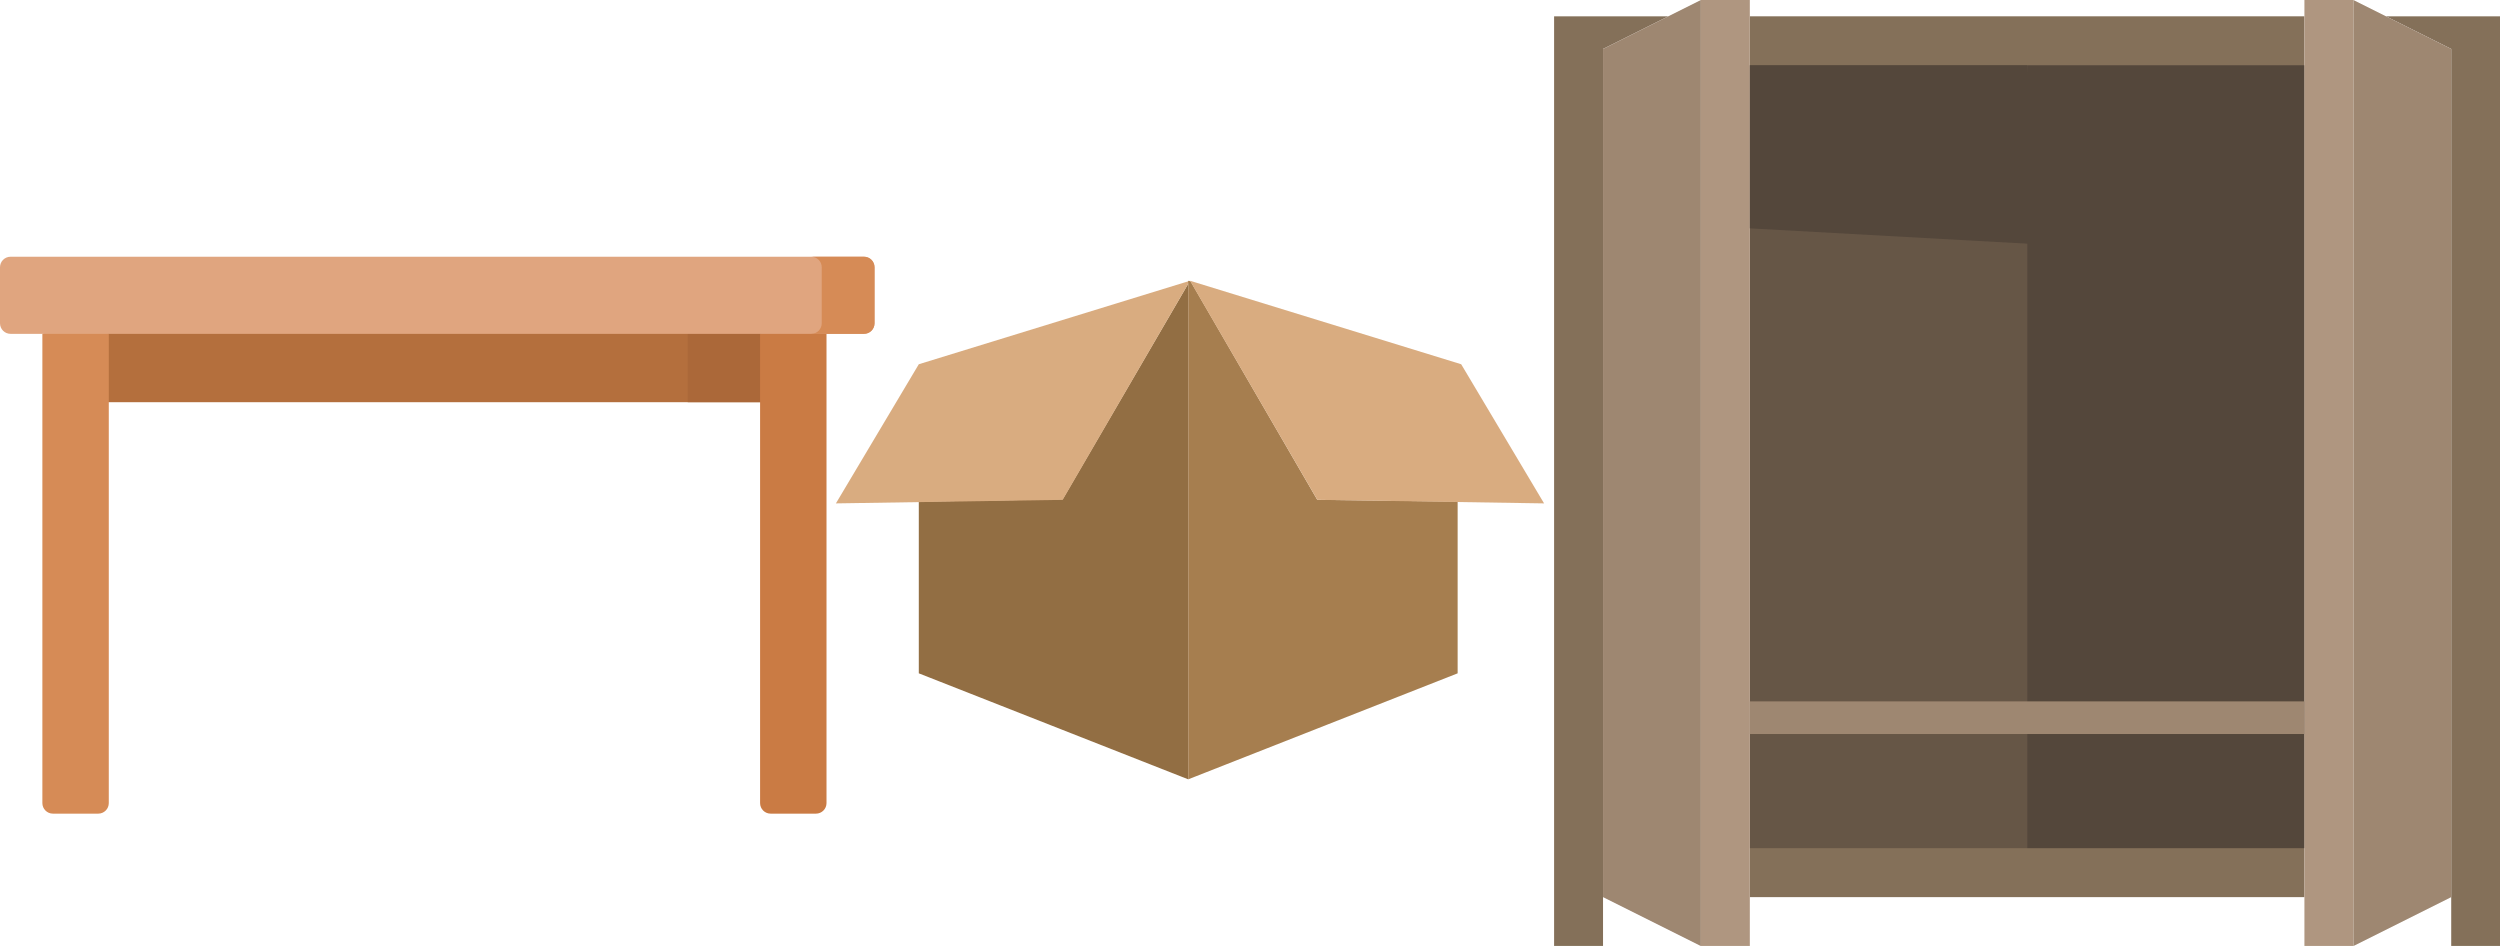 <?xml version="1.0" encoding="UTF-8" standalone="no"?>
<svg
   xmlns:dc="http://purl.org/dc/elements/1.1/"
   xmlns:cc="http://creativecommons.org/ns#"
   xmlns:rdf="http://www.w3.org/1999/02/22-rdf-syntax-ns#"
   xmlns:svg="http://www.w3.org/2000/svg"
   xmlns="http://www.w3.org/2000/svg"
   viewBox="0 0 179.016 67.733"
   version="1.1"
   id="svg481"
   width="179.016"
   height="67.733">
  <defs
     id="defs485" />
  <title
     id="title444">Layer closet</title>
  <style
     type="text/css"
     id="style446">
    .st0{fill:#847059;}
    .st1{fill:#665646;}
    .st2{fill:#54473B;}
    .st3{fill:#9E8771;}
    .st4{fill:#AF9680;}
    .st5{fill:none;stroke:#382016;stroke-width:2;stroke-miterlimit:10;}
    .st6{fill:none;stroke:#E0E1E2;stroke-width:2;stroke-linecap:round;stroke-miterlimit:10;}
  </style>
  <g
     id="g_box1"
     transform="matrix(0.106,0,0,0.106,59.856,20.019)">
    <path
       id="svg_box2"
       fill="#926e43"
       d="M 238,2.8 V 337.6 L 56,266 V 150 l 97.2,-1.6 z m 0,-2 v 0 L 56,57.2 Z" />
    <polygon
       id="svg_box3"
       fill="#d9ac80"
       points="239.2,0.8 56,57.2 0,151.2 153.2,148.8 " />
    <polygon
       id="svg_box4"
       fill="#a67e4f"
       points="420,150 325.2,148.8 239.6,1.2 238,0.8 238,337.6 420,266 " />
    <polygon
       id="svg_box5"
       fill="#d9ac80"
       points="239.2,0.8 422.4,57.2 478.4,151.2 325.2,148.8 " />
  </g>
  <g
     id="g_table1"
     transform="matrix(0.126,0,0,0.126,0,18.383)">
    <path
       id="svg_3"
       fill="#b46f3d"
       d="M 42.951,21.914 H 450.834 V 82.677 H 42.951 Z" />
    <path
       id="svg_5"
       fill="#ab6839"
       d="m 390.834,21.914 h 60 v 60.763 h -60 z" />
    <path
       id="svg_7"
       fill="#d68b56"
       d="M 55.825,316.502 H 30.077 c -3.314,0 -6,-2.686 -6,-6 V 43.828 l 18.874,-10 18.874,10 v 266.674 c 0,3.314 -2.687,6 -6,6 z" />
    <path
       id="svg_9"
       fill="#ca7b44"
       d="M 463.707,316.502 H 437.96 c -3.314,0 -6,-2.686 -6,-6 V 43.828 l 18.874,-10 18.874,10 v 266.674 c -0.001,3.314 -2.687,6 -6.001,6 z" />
    <path
       id="svg_11"
       fill="#e0a57f"
       d="m 491,43.828 h -21.293 l -8.128,-0.015 -0.5,0.015 H 6 c -3.314,0 -6,-2.686 -6,-6 V 6 C 0,2.686 2.686,0 6,0 h 485 c 3.314,0 6,2.686 6,6 v 31.827 c 0,3.314 -2.686,6.001 -6,6.001 z" />
    <path
       id="svg_13"
       fill="#d68b56"
       d="m 491,0 h -30 c 3.314,0 6,2.686 6,6 v 31.827 c 0,3.314 -2.686,6 -6,6 h 30 c 3.314,0 6,-2.686 6,-6 V 6 c 0,-3.314 -2.686,-6 -6,-6 z" />
  </g>
  <g
     id="g_closet1"
     transform="matrix(1.168,0,0,1.168,111.283,0)">
    <rect
       x="12"
       y="1"
       class="st0"
       width="34"
       height="54"
       id="rect1983" />
    <polygon
       class="st0"
       points="0,58 3,58 3,55 3,3 7,1 0,1 "
       id="polygon1985" />
    <polygon
       class="st0"
       points="55,55 55,58 58,58 58,1 51,1 55,3 "
       id="polygon1987" />
    <rect
       x="12"
       y="4"
       class="st1"
       width="17"
       height="48"
       id="rect1989" />
    <rect
       x="29"
       y="4"
       class="st2"
       width="17"
       height="48"
       id="rect1991" />
    <polygon
       class="st3"
       points="9,58 3,55 3,3 9,0 "
       id="polygon1993" />
    <rect
       x="9"
       class="st4"
       width="3"
       height="58"
       id="rect1995"
       y="0" />
    <polygon
       class="st3"
       points="49,58 55,55 55,3 49,0 "
       id="polygon1997" />
    <rect
       x="46"
       class="st4"
       width="3"
       height="58"
       id="rect1999"
       y="0" />
    <path
       class="st5"
       d="M 29,19"
       id="path2001" />
    <path
       class="st5"
       d="M 12,19"
       id="path2003" />
    <path
       class="st6"
       d="M 43,12"
       id="path2005" />
    <path
       class="st6"
       d="M 32,12"
       id="path2007" />
    <polygon
       class="st2"
       points="12,4 29,4 30.1,15 12,14 "
       id="polygon2009" />
    <rect
       x="12"
       y="43"
       class="st3"
       width="34"
       height="2"
       id="rect2011" />
    <line
       class="st3"
       x1="46"
       y1="13"
       x2="46"
       y2="15"
       id="line2013" />
  </g>
</svg>
